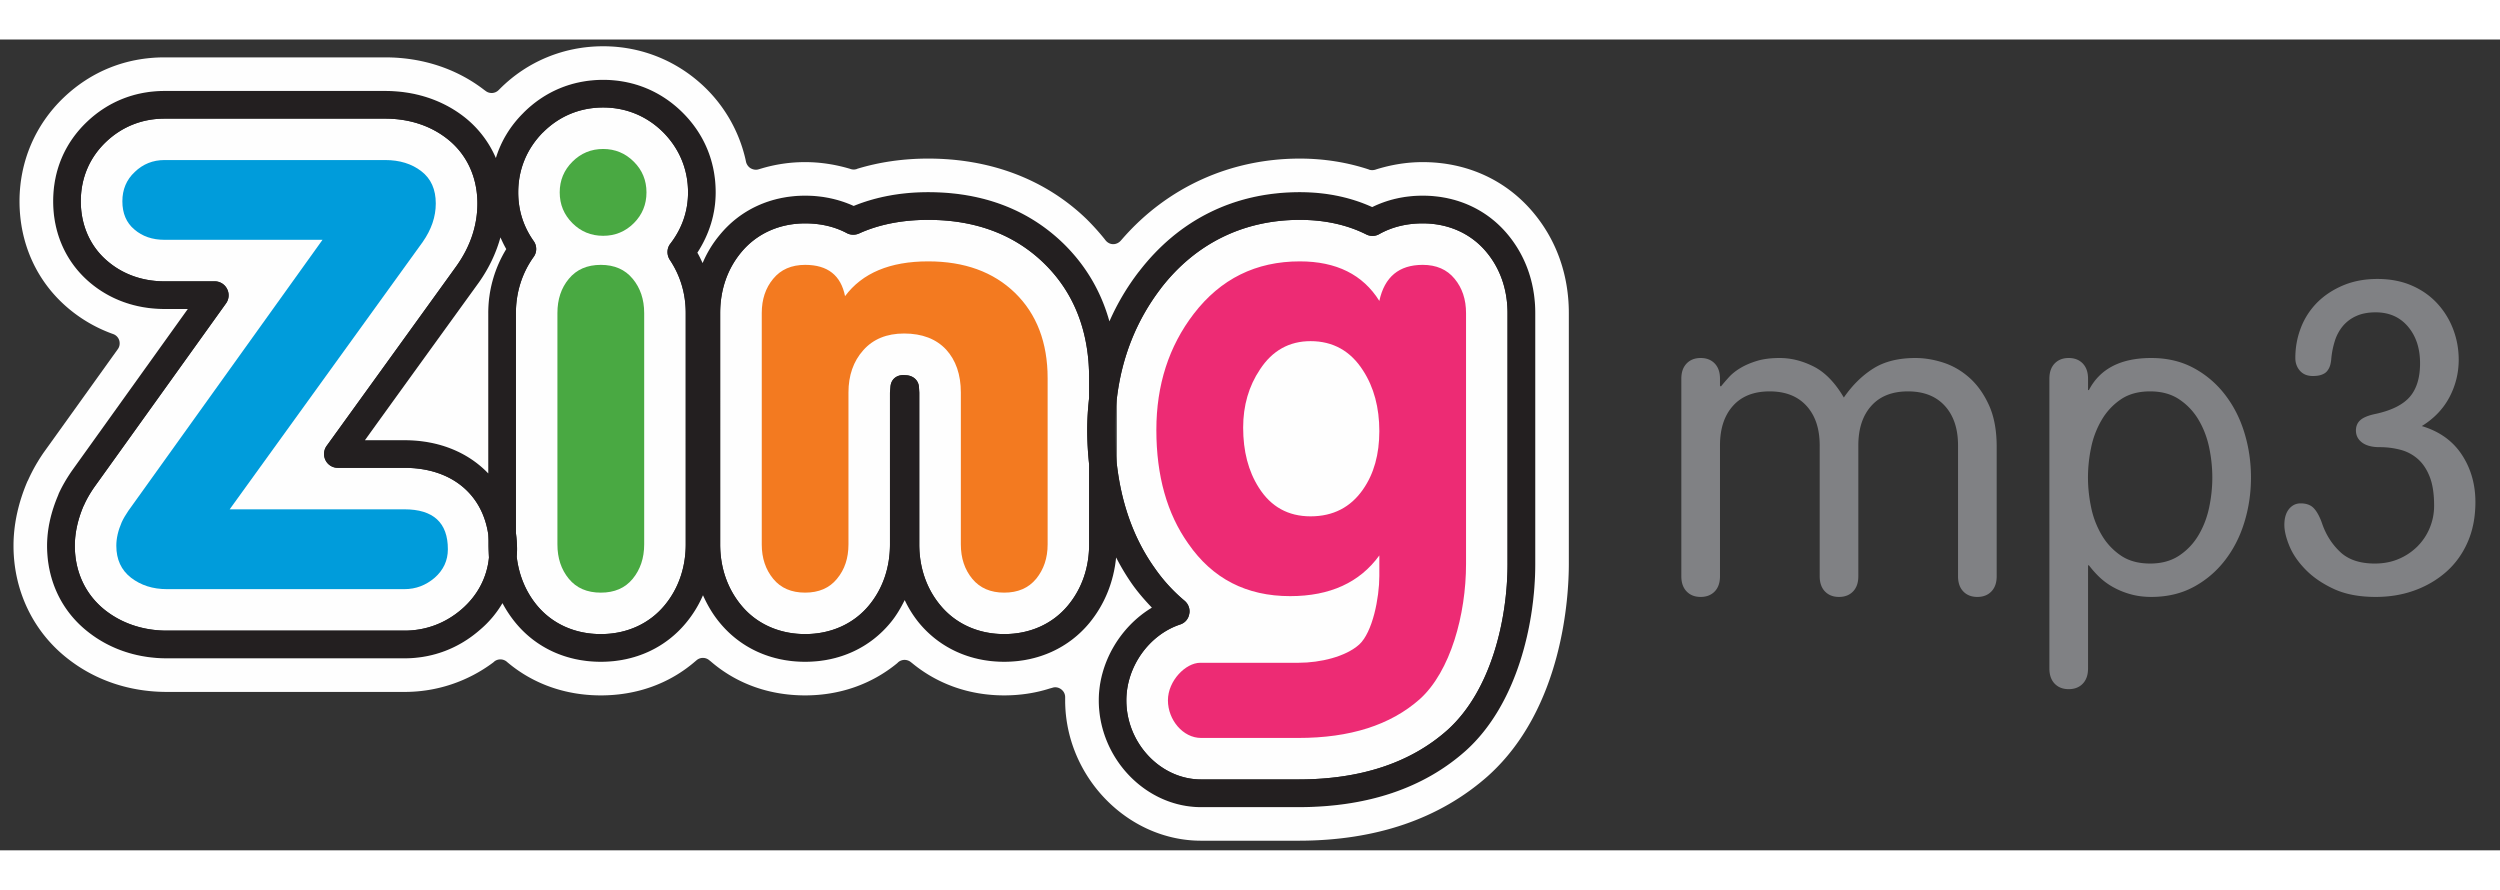 <svg xmlns="http://www.w3.org/2000/svg" height="42" width="118" viewBox="0 0 370 120">
    <rect x="0" y="0" width="370" height="120" fill="#333333" stroke="none"/>
    <g fill="none" fill-rule="evenodd">
        <path fill="#FEFEFE" d="M76.476 76.547c.312 2.706 1.328 5.172 2.98 7.178 2.274 2.757 5.63 4.273 9.47 4.273 3.81 0 7.172-1.517 9.447-4.273 2.03-2.447 3.114-5.572 3.114-9.001V40.486c0-2.897-.8-5.542-2.347-7.87-.485-.737-.467-1.71.068-2.393 1.736-2.254 2.622-4.815 2.622-7.6 0-3.402-1.283-6.474-3.671-8.886-2.407-2.399-5.491-3.676-8.89-3.676-3.42 0-6.491 1.27-8.894 3.676h-.012c-2.388 2.412-3.663 5.484-3.663 8.885 0 2.65.763 5.064 2.29 7.218.253.353.368.756.368 1.176 0 .414-.135.838-.4 1.187-1.695 2.375-2.602 5.237-2.602 8.283v32.532c.1.787.168 1.588.168 2.418 0 .371-.022.75-.048 1.111M154.51 33.118c-4.383-4.265-10.157-6.426-17.141-6.426-3.85 0-7.306.682-10.234 2.018-.575.25-1.25.246-1.814-.061-1.805-.955-3.874-1.435-6.152-1.435-3.831 0-7.185 1.518-9.476 4.29-2.035 2.452-3.105 5.55-3.105 8.983v34.236c0 3.43 1.07 6.534 3.109 9.003 2.258 2.756 5.64 4.27 9.459 4.27 3.829 0 7.204-1.514 9.482-4.286 2.016-2.453 3.076-5.557 3.076-8.987V52.255l.076-.848c.068-1.11.9-1.785 2.015-1.742l.292.02c1.058.057 1.858.749 1.913 1.804l.045.766v22.468c0 3.425 1.07 6.534 3.1 8.987 2.277 2.772 5.642 4.287 9.465 4.287 3.842 0 7.194-1.515 9.464-4.271 2.036-2.47 3.107-5.578 3.107-9.003V62.889a48.981 48.981 0 0 1-.284-5.106c0-1.606.11-3.194.284-4.742v-2.905c0-6.991-2.257-12.711-6.681-17.018M175.326 83.071c.46.393.727.965.727 1.562 0 .133-.013.266-.045.385a1.959 1.959 0 0 1-1.349 1.56c-4.619 1.542-7.957 6.255-7.957 11.223 0 6.354 5.07 11.707 11.057 11.707h14.402c9.185 0 16.597-2.45 22.042-7.292 6.573-5.903 8.911-16.569 8.911-24.6V40.487c0-3.42-1.055-6.532-3.09-8.989-2.278-2.766-5.635-4.285-9.463-4.285-2.387 0-4.545.531-6.436 1.59a2.017 2.017 0 0 1-1.918.045c-2.822-1.42-6.138-2.156-9.836-2.156-8.327 0-15.452 3.502-20.567 10.14l-.01.022c-3.633 4.755-5.81 10.273-6.517 16.431v9.424c.67 5.924 2.501 11.11 5.567 15.44a24.497 24.497 0 0 0 4.482 4.922M59.858 63.393H50a2.032 2.032 0 0 1-1.816-1.113 2.06 2.06 0 0 1 .157-2.135S67.594 33.49 67.579 33.496c2.04-2.88 3.076-5.99 3.076-9.23 0-3.959-1.621-7.38-4.546-9.629-2.474-1.919-5.62-2.927-9.101-2.927H24.339c-3.295 0-6.282 1.192-8.65 3.443-2.444 2.327-3.729 5.363-3.729 8.791 0 3.553 1.404 6.713 3.96 8.863 2.293 1.961 5.213 2.983 8.42 2.983h7.448c.768 0 1.471.436 1.816 1.121a2.045 2.045 0 0 1-.147 2.132S13.952 66.264 13.96 66.244c-.628.904-1.153 1.808-1.536 2.684l-.057.1c-.856 2.013-1.29 4-1.29 5.898 0 3.914 1.62 7.317 4.575 9.606 2.507 1.932 5.633 2.953 9.06 2.953h35.145c3.154 0 6.095-1.088 8.525-3.213 2.278-1.988 3.68-4.615 3.981-7.564a19.188 19.188 0 0 1-.103-1.985v-1.506c-.907-6.033-5.558-9.824-12.403-9.824"/>
        <path fill="#231F20" d="M74.924 31.016a18.128 18.128 0 0 0-2.663 9.471v23.73c-2.955-3.09-7.267-4.914-12.403-4.914h-5.844c3.598-5.015 16.914-23.418 16.914-23.418 1.47-2.106 2.506-4.305 3.139-6.598.252.582.535 1.167.857 1.73zm-2.561 45.692c-.301 2.95-1.703 5.576-3.981 7.564-2.431 2.125-5.37 3.213-8.524 3.213H24.712c-3.427 0-6.553-1.02-9.06-2.953-2.955-2.289-4.576-5.692-4.576-9.606 0-1.898.436-3.885 1.29-5.898l.059-.1c.383-.876.907-1.78 1.535-2.684-.008.02 19.497-27.2 19.497-27.2a2.043 2.043 0 0 0 .147-2.133 2.035 2.035 0 0 0-1.817-1.12H24.34c-3.207 0-6.126-1.023-8.42-2.984-2.556-2.15-3.96-5.31-3.96-8.863 0-3.428 1.284-6.464 3.73-8.79 2.367-2.252 5.353-3.444 8.65-3.444h32.668c3.48 0 6.627 1.008 9.102 2.927 2.923 2.248 4.544 5.67 4.544 9.63 0 3.24-1.036 6.35-3.075 9.228.016-.006-19.237 26.65-19.237 26.65a2.058 2.058 0 0 0-.157 2.135A2.03 2.03 0 0 0 50 63.393h9.858c6.844 0 11.495 3.791 12.403 9.824.102.716.179 1.452.179 2.22 0 .431-.032.854-.077 1.271zm16.563 11.29c-3.84 0-7.196-1.517-9.47-4.273-1.652-2.005-2.668-4.473-2.98-7.178.026-.36.048-.74.048-1.11 0-.83-.067-1.632-.168-2.419v-32.53c0-3.048.907-5.909 2.602-8.285.265-.349.4-.773.4-1.187 0-.42-.116-.822-.368-1.176-1.527-2.154-2.291-4.568-2.291-7.218 0-3.4 1.276-6.473 3.663-8.884h.013c2.403-2.408 5.475-3.677 8.895-3.677 3.398 0 6.482 1.277 8.888 3.677 2.389 2.411 3.672 5.483 3.672 8.884 0 2.787-.886 5.347-2.622 7.601-.535.684-.554 1.656-.068 2.393 1.548 2.327 2.346 4.972 2.346 7.871v34.236c0 3.43-1.083 6.555-3.113 9.002-2.275 2.756-5.637 4.272-9.447 4.272zm72.265-13.275c0 3.425-1.071 6.534-3.107 9.002-2.27 2.756-5.622 4.272-9.464 4.272-3.823 0-7.188-1.516-9.466-4.287-2.03-2.453-3.1-5.562-3.1-8.987V52.254l-.044-.765c-.055-1.055-.856-1.747-1.913-1.804l-.292-.02c-1.115-.044-1.947.632-2.015 1.742l-.076.847v22.47c0 3.43-1.061 6.533-3.076 8.986-2.278 2.771-5.653 4.287-9.482 4.287-3.818 0-7.201-1.516-9.46-4.272-2.038-2.468-3.108-5.572-3.108-9.002V40.487c0-3.433 1.07-6.532 3.105-8.984 2.29-2.77 5.645-4.29 9.476-4.29 2.278 0 4.347.481 6.15 1.436.566.306 1.24.31 1.816.06 2.928-1.336 6.385-2.017 10.234-2.017 6.984 0 12.758 2.161 17.14 6.426 4.425 4.306 6.682 10.027 6.682 17.017v2.905a42.737 42.737 0 0 0-.284 4.743c0 1.762.11 3.44.284 5.106v11.834zm61.923 2.894c0 8.03-2.338 18.696-8.91 24.6-5.446 4.841-12.858 7.292-22.043 7.292h-14.402c-5.986 0-11.057-5.354-11.057-11.707 0-4.969 3.338-9.682 7.957-11.225a1.959 1.959 0 0 0 1.349-1.559c.032-.119.045-.252.045-.384 0-.598-.268-1.17-.727-1.563a24.53 24.53 0 0 1-4.482-4.923c-3.066-4.329-4.898-9.515-5.566-15.439a44.722 44.722 0 0 1-.28-4.926c0-1.547.104-3.04.28-4.497.706-6.159 2.883-11.677 6.515-16.432l.01-.022c5.116-6.638 12.24-10.14 20.568-10.14 3.698 0 7.014.736 9.837 2.156.61.305 1.32.297 1.918-.045 1.89-1.058 4.048-1.59 6.435-1.59 3.828 0 7.186 1.52 9.463 4.285 2.035 2.457 3.09 5.568 3.09 8.99v37.13zm.076-48.712c-3.076-3.733-7.558-5.794-12.63-5.794-2.708 0-5.206.58-7.473 1.687-3.178-1.442-6.766-2.206-10.716-2.206-9.655 0-17.895 4.057-23.801 11.751l-.028.025a35.324 35.324 0 0 0-4.348 7.345c-1.232-4.44-3.523-8.314-6.825-11.539-5.185-5.02-11.922-7.582-20-7.582-4.07 0-7.765.71-11.025 2.038-2.172-.985-4.587-1.519-7.175-1.519-5.075 0-9.573 2.061-12.636 5.794a16.397 16.397 0 0 0-2.547 4.181c-.243-.515-.476-1.033-.773-1.537 1.748-2.696 2.709-5.723 2.709-8.927 0-4.526-1.68-8.596-4.866-11.78-3.192-3.182-7.28-4.87-11.786-4.87-4.525 0-8.608 1.688-11.794 4.87l-.013.02c-1.937 1.916-3.307 4.182-4.074 6.675a15.497 15.497 0 0 0-4.771-6.147c-3.212-2.47-7.227-3.774-11.61-3.774H24.34c-4.367 0-8.341 1.583-11.475 4.57-3.272 3.12-4.996 7.178-4.996 11.758 0 4.78 1.91 9.025 5.396 11.998 3.034 2.582 6.878 3.943 11.075 3.943h3.453L10.61 63.868c-.78 1.14-1.441 2.271-1.95 3.404-.005.031-.042.14-.042.14-1.084 2.528-1.653 5.055-1.653 7.514 0 5.207 2.204 9.78 6.187 12.842 3.208 2.493 7.218 3.82 11.559 3.82h35.146c4.162 0 8.03-1.458 11.19-4.232a15.298 15.298 0 0 0 3.317-3.935 17.659 17.659 0 0 0 1.938 2.91c3.062 3.725 7.553 5.768 12.623 5.768 5.067 0 9.547-2.053 12.615-5.768a16.82 16.82 0 0 0 2.5-4.078c.653 1.457 1.46 2.842 2.492 4.078 3.063 3.715 7.545 5.768 12.623 5.768 5.088 0 9.56-2.053 12.634-5.782.853-1.027 1.509-2.15 2.107-3.349a16.326 16.326 0 0 0 2.099 3.35c3.072 3.728 7.559 5.781 12.624 5.781 5.07 0 9.564-2.053 12.629-5.768 2.236-2.732 3.574-6.036 3.937-9.674a33.184 33.184 0 0 0 2.293 3.838c.884 1.271 1.91 2.45 2.997 3.588-4.666 2.807-7.858 8.133-7.858 13.72 0 8.57 6.937 15.807 15.14 15.807h14.403c10.228 0 18.547-2.806 24.756-8.334 7.588-6.812 10.304-18.754 10.304-27.659v-37.13c0-4.397-1.4-8.395-4.031-11.582z"/>
        <path fill="#FEFEFE" d="M74.924 31.016a18.128 18.128 0 0 0-2.663 9.471v23.73c-2.955-3.09-7.267-4.914-12.403-4.914h-5.844c3.598-5.015 16.914-23.418 16.914-23.418 1.47-2.106 2.506-4.305 3.139-6.598.252.582.535 1.167.857 1.73"/>
        <path fill="#ED2B74" d="M204.141 57.96c0-3.49-.803-6.494-2.408-8.97-1.838-2.886-4.436-4.348-7.766-4.348-3.144 0-5.656 1.384-7.488 4.184-1.664 2.478-2.493 5.359-2.493 8.61 0 3.487.764 6.446 2.315 8.88 1.79 2.836 4.345 4.255 7.666 4.255 3.33 0 5.928-1.336 7.766-3.992 1.605-2.307 2.408-5.174 2.408-8.62zm-26.382 45.409c-2.675 0-4.906-2.672-4.906-5.567 0-2.894 2.624-5.558 4.782-5.558h14.526c3.28 0 7.007-.912 8.996-2.698 1.988-1.808 2.984-6.921 2.984-10.154v-3.036c-2.902 4.008-7.31 6.024-13.198 6.024-6.479 0-11.495-2.59-15.069-7.756-3.162-4.447-4.734-10.062-4.734-16.841 0-6.653 1.85-12.378 5.535-17.184 3.978-5.176 9.206-7.763 15.696-7.763 5.403 0 9.34 1.956 11.77 5.853.768-3.557 2.914-5.337 6.42-5.337 2.018 0 3.6.69 4.72 2.06 1.131 1.36 1.692 3.064 1.692 5.075v37.13c0 7.482-2.293 15.906-6.853 20.015-4.354 3.854-10.346 5.737-17.959 5.737H177.76z"/>
        <path fill="#F37A20" d="M112.74 74.723V40.487c0-2.022.561-3.715 1.694-5.075 1.126-1.37 2.7-2.06 4.735-2.06 3.328 0 5.291 1.557 5.897 4.633 2.543-3.422 6.648-5.15 12.303-5.15 5.36 0 9.64 1.552 12.857 4.667 3.207 3.133 4.824 7.345 4.824 12.633v24.588c0 2.031-.578 3.715-1.7 5.094-1.132 1.37-2.704 2.045-4.73 2.045-2.01 0-3.585-.676-4.722-2.045-1.133-1.379-1.692-3.074-1.692-5.094V52.254c0-2.664-.743-4.8-2.184-6.369-1.47-1.568-3.538-2.373-6.218-2.373-2.563 0-4.582.828-6.038 2.473-1.459 1.63-2.194 3.724-2.194 6.27v22.468c0 2.02-.55 3.715-1.7 5.094-1.11 1.37-2.698 2.045-4.716 2.045-2.023 0-3.604-.676-4.722-2.045-1.133-1.379-1.695-3.074-1.695-5.094"/>
        <path fill="#49A942" d="M82.837 22.623c0-1.771.628-3.29 1.874-4.532 1.249-1.254 2.766-1.89 4.559-1.89 1.768 0 3.293.636 4.543 1.89 1.246 1.242 1.865 2.76 1.865 4.532 0 1.792-.619 3.302-1.865 4.55-1.25 1.254-2.775 1.879-4.543 1.879-1.793 0-3.31-.625-4.559-1.878-1.246-1.25-1.874-2.76-1.874-4.551m-.339 52.1V40.488c0-2.021.555-3.715 1.693-5.074 1.129-1.37 2.698-2.061 4.735-2.061 2.01 0 3.588.69 4.713 2.06 1.131 1.36 1.701 3.054 1.701 5.075v34.237c0 2.019-.57 3.714-1.701 5.093-1.125 1.37-2.703 2.046-4.713 2.046-2.037 0-3.606-.676-4.735-2.046-1.138-1.38-1.693-3.074-1.693-5.093"/>
        <path fill="#009CDB" d="M33.992 69.532h25.865c4.286 0 6.428 1.988 6.428 5.904 0 1.672-.654 3.08-1.947 4.22-1.313 1.124-2.8 1.69-4.48 1.69H24.711c-2.087 0-3.858-.566-5.318-1.69-1.459-1.134-2.177-2.712-2.177-4.73 0-1.084.252-2.222.795-3.476.244-.535.575-1.091.982-1.694l28.74-40.112H24.34c-1.77 0-3.26-.5-4.45-1.527-1.193-.992-1.78-2.401-1.78-4.173 0-1.734.6-3.191 1.833-4.341 1.21-1.167 2.682-1.764 4.397-1.764h32.668c2.133 0 3.936.554 5.353 1.657 1.426 1.099 2.134 2.684 2.134 4.77 0 1.967-.644 3.85-1.935 5.698L33.992 69.532z"/>
        <path fill="#FEFEFE" d="M223.19 28.905c-3.076-3.732-7.559-5.794-12.629-5.794-2.709 0-5.207.579-7.475 1.688-3.177-1.443-6.765-2.206-10.715-2.206-9.655 0-17.895 4.056-23.801 11.75l-.028.025a35.406 35.406 0 0 0-4.349 7.346c-1.231-4.442-3.522-8.315-6.824-11.54-5.185-5.02-11.922-7.581-20-7.581-4.07 0-7.765.709-11.025 2.038-2.172-.986-4.587-1.52-7.175-1.52-5.075 0-9.573 2.062-12.636 5.794a16.403 16.403 0 0 0-2.547 4.182c-.243-.516-.476-1.034-.773-1.537 1.748-2.697 2.709-5.724 2.709-8.927 0-4.527-1.68-8.597-4.866-11.78C97.864 7.66 93.775 5.97 89.27 5.97c-4.525 0-8.608 1.689-11.794 4.872l-.013.019c-1.938 1.916-3.307 4.183-4.074 6.675a15.497 15.497 0 0 0-4.771-6.147c-3.212-2.47-7.227-3.774-11.61-3.774H24.34c-4.367 0-8.341 1.583-11.475 4.57-3.272 3.119-4.996 7.178-4.996 11.758 0 4.779 1.91 9.025 5.396 11.998 3.034 2.582 6.878 3.943 11.075 3.943h3.453L10.611 63.868c-.779 1.14-1.441 2.27-1.95 3.404-.005.03-.042.14-.042.14-1.084 2.528-1.653 5.056-1.653 7.514 0 5.208 2.204 9.78 6.186 12.843 3.209 2.492 7.219 3.818 11.56 3.818h35.145c4.163 0 8.032-1.457 11.192-4.23a15.32 15.32 0 0 0 3.316-3.936 17.659 17.659 0 0 0 1.938 2.91c3.062 3.725 7.553 5.768 12.623 5.768 5.067 0 9.547-2.053 12.615-5.768a16.832 16.832 0 0 0 2.501-4.078c.651 1.457 1.46 2.842 2.491 4.078 3.063 3.715 7.545 5.768 12.623 5.768 5.088 0 9.561-2.053 12.634-5.781.853-1.028 1.509-2.151 2.107-3.35a16.36 16.36 0 0 0 2.099 3.35c3.071 3.728 7.559 5.78 12.624 5.78 5.07 0 9.564-2.052 12.629-5.767 2.235-2.732 3.574-6.035 3.937-9.674a33.282 33.282 0 0 0 2.293 3.839c.884 1.27 1.911 2.449 2.997 3.587-4.666 2.807-7.858 8.133-7.858 13.719 0 8.57 6.937 15.809 15.141 15.809h14.402c10.228 0 18.547-2.807 24.756-8.334 7.587-6.813 10.304-18.754 10.304-27.66v-37.13c0-4.396-1.4-8.394-4.031-11.582M89.27 1c5.771 0 11.198 2.246 15.304 6.328a21.482 21.482 0 0 1 5.778 10.492l.062.307c.106.396.352.734.698.939.368.2.785.266 1.165.145l.305-.09a22.523 22.523 0 0 1 6.587-.975c2.233 0 4.472.345 6.671 1.002-.016 0 .068.027.068.027.295.09.594.09.885-.001l.078-.041c3.242-.99 6.793-1.51 10.498-1.51 9.283 0 17.408 3.109 23.478 8.989a36.046 36.046 0 0 1 2.569 2.845l.21.27c.278.343.678.556 1.107.562.431.006.84-.184 1.134-.513l.237-.267c6.681-7.666 16.014-11.885 26.267-11.885 3.557 0 6.991.55 10.186 1.602l.078.04c.293.089.604.089.916 0l.098-.035c2.268-.71 4.582-1.085 6.912-1.085 6.596 0 12.43 2.7 16.461 7.582 3.391 4.1 5.164 9.2 5.164 14.758v37.13c0 4.837-.863 21.4-11.951 31.369-7.158 6.355-16.598 9.593-28.074 9.593h-14.402c-10.91 0-20.116-9.52-20.116-20.777v-.465c0-.48-.223-.898-.604-1.176-.37-.273-.855-.375-1.305-.211l-.384.104c-2.137.684-4.412 1.018-6.73 1.018-5.12 0-9.825-1.65-13.604-4.758l-.216-.17a1.47 1.47 0 0 0-1.845 0l-.176.17c-3.789 3.109-8.487 4.758-13.623 4.758-5.32 0-10.159-1.733-13.972-5.036l-.202-.158a1.447 1.447 0 0 0-1.9 0l-.189.158c-3.822 3.303-8.656 5.036-13.967 5.036-5.207 0-9.968-1.676-13.741-4.83a2.64 2.64 0 0 1-.181-.153 1.466 1.466 0 0 0-1.824-.053l-.174.155a21.83 21.83 0 0 1-13.149 4.367H24.712c-5.458 0-10.508-1.674-14.589-4.846C4.955 87.73 2 81.616 2 74.926c0-3.144.699-6.34 2.048-9.51l.1-.187a25.547 25.547 0 0 1 2.367-4.172c0 .012 10.927-15.238 10.927-15.238.269-.372.336-.842.206-1.29a1.445 1.445 0 0 0-.888-.931l-.357-.13a21.417 21.417 0 0 1-6.356-3.737c-4.613-3.922-7.159-9.537-7.159-15.787 0-5.89 2.331-11.328 6.54-15.35 4.089-3.897 9.238-5.95 14.912-5.95h32.668c5.474 0 10.553 1.657 14.646 4.812l.221.16a1.454 1.454 0 0 0 1.918-.127l.184-.182C78.051 3.223 83.482 1 89.27 1"/>
        <path fill="#808184" d="M269.315 60.072c0-2.47-.65-4.42-1.951-5.85-1.299-1.43-3.119-2.145-5.459-2.145-2.34 0-4.151.715-5.428 2.145-1.279 1.43-1.918 3.38-1.918 5.85v19.37c0 .953-.26 1.702-.779 2.243-.52.54-1.215.812-2.08.812-.867 0-1.561-.271-2.08-.812-.52-.541-.782-1.29-.782-2.243v-29.25c0-.953.262-1.7.782-2.242.519-.541 1.213-.813 2.08-.813.865 0 1.56.272 2.08.813.519.542.779 1.289.779 2.242v1.04l.131.13c.346-.433.746-.898 1.201-1.397.455-.497 1.029-.953 1.723-1.365.693-.412 1.506-.757 2.437-1.041.932-.281 2.049-.422 3.348-.422 1.689 0 3.369.422 5.037 1.268 1.668.845 3.152 2.372 4.453 4.582 1.256-1.82 2.707-3.25 4.356-4.29 1.646-1.04 3.726-1.56 6.24-1.56 1.342 0 2.719.227 4.127.682 1.408.455 2.697 1.203 3.867 2.243 1.17 1.04 2.135 2.395 2.893 4.063.757 1.669 1.138 3.716 1.138 6.142v19.175c0 .953-.261 1.702-.781 2.243-.519.54-1.213.812-2.08.812s-1.561-.271-2.08-.812c-.52-.541-.779-1.29-.779-2.243v-19.37c0-2.47-.651-4.42-1.952-5.85-1.298-1.43-3.119-2.145-5.459-2.145-2.339 0-4.15.715-5.427 2.145-1.28 1.43-1.918 3.38-1.918 5.85v19.37c0 .953-.26 1.702-.78 2.243-.519.54-1.212.812-2.08.812-.867 0-1.56-.271-2.08-.812-.519-.541-.779-1.29-.779-2.243v-19.37zM309.02 64.817c0 1.474.158 2.957.473 4.453a13.239 13.239 0 0 0 1.576 4.094 9.357 9.357 0 0 0 2.836 3.023c1.156.78 2.594 1.17 4.318 1.17 1.68 0 3.11-.39 4.285-1.17a9.238 9.238 0 0 0 2.867-3.023c.737-1.235 1.26-2.6 1.577-4.094.314-1.496.472-2.979.472-4.453a21.63 21.63 0 0 0-.472-4.453c-.317-1.494-.84-2.859-1.577-4.094a9.248 9.248 0 0 0-2.867-3.023c-1.175-.78-2.605-1.17-4.285-1.17-1.724 0-3.162.39-4.318 1.17a9.367 9.367 0 0 0-2.836 3.023 13.239 13.239 0 0 0-1.576 4.094 21.563 21.563 0 0 0-.473 4.453zm-5.71-14.625c0-.953.26-1.7.778-2.242.522-.541 1.213-.813 2.08-.813.868 0 1.561.272 2.081.813.521.542.781 1.289.781 2.242v1.689h.13c1.645-3.162 4.721-4.744 9.23-4.744 2.34 0 4.42.488 6.24 1.463a14.452 14.452 0 0 1 4.646 3.932c1.28 1.647 2.244 3.533 2.892 5.655.651 2.124.977 4.333.977 6.63 0 2.297-.326 4.508-.977 6.63-.648 2.124-1.613 4.009-2.892 5.655a14.455 14.455 0 0 1-4.647 3.933c-1.82.974-3.9 1.462-6.24 1.462-1.127 0-2.178-.14-3.152-.422a11.531 11.531 0 0 1-2.633-1.106 9.933 9.933 0 0 1-2.016-1.527 15.37 15.37 0 0 1-1.429-1.625h-.129v15.276c0 .951-.26 1.699-.78 2.242-.52.541-1.214.813-2.082.813-.867 0-1.558-.272-2.08-.813-.519-.543-.779-1.291-.779-2.242V50.192zM366.36 68.458c0 2.209-.381 4.182-1.14 5.914-.756 1.734-1.81 3.196-3.151 4.388-1.344 1.192-2.904 2.112-4.68 2.763-1.777.65-3.705.975-5.785.975-2.428 0-4.484-.391-6.176-1.17-1.69-.78-3.086-1.733-4.191-2.86-1.106-1.127-1.908-2.297-2.406-3.51-.498-1.213-.746-2.254-.746-3.121 0-.996.226-1.775.68-2.34.456-.562 1.03-.845 1.724-.845.867 0 1.527.25 1.982.747.455.499.856 1.247 1.203 2.244.563 1.647 1.452 3.044 2.665 4.192 1.212 1.148 2.925 1.723 5.134 1.723 1.3 0 2.48-.228 3.543-.683a8.723 8.723 0 0 0 2.764-1.853 8.37 8.37 0 0 0 1.818-2.73 8.516 8.516 0 0 0 .65-3.314c0-1.733-.216-3.153-.65-4.258-.433-1.106-1.017-1.983-1.754-2.633a6.26 6.26 0 0 0-2.568-1.364 11.893 11.893 0 0 0-3.088-.39c-1.127 0-1.992-.23-2.6-.684-.607-.455-.91-1.05-.91-1.787 0-.65.229-1.17.684-1.56.455-.39 1.223-.692 2.307-.91 2.339-.52 4.007-1.365 5.005-2.535.997-1.17 1.495-2.816 1.495-4.94 0-2.21-.596-4.02-1.788-5.428-1.191-1.407-2.785-2.111-4.777-2.111-1.127 0-2.092.184-2.892.552a5.53 5.53 0 0 0-1.983 1.495 6.427 6.427 0 0 0-1.17 2.178c-.26.824-.433 1.668-.52 2.535-.044.65-.163 1.16-.357 1.527-.195.369-.433.629-.715.779-.283.153-.564.25-.845.293a5.28 5.28 0 0 1-.813.065c-.824 0-1.463-.26-1.918-.78-.455-.52-.681-1.147-.681-1.884 0-1.561.269-3.044.812-4.453a10.77 10.77 0 0 1 2.37-3.706c1.042-1.06 2.32-1.917 3.837-2.566 1.516-.65 3.229-.976 5.135-.976 1.863 0 3.53.316 5.006.943 1.472.629 2.728 1.495 3.769 2.599a11.759 11.759 0 0 1 2.405 3.836c.562 1.452.845 2.98.845 4.582 0 1.95-.455 3.793-1.365 5.526-.91 1.733-2.275 3.163-4.096 4.289 2.602.78 4.573 2.189 5.916 4.225 1.342 2.038 2.016 4.378 2.016 7.02"/>
    </g>
</svg>

